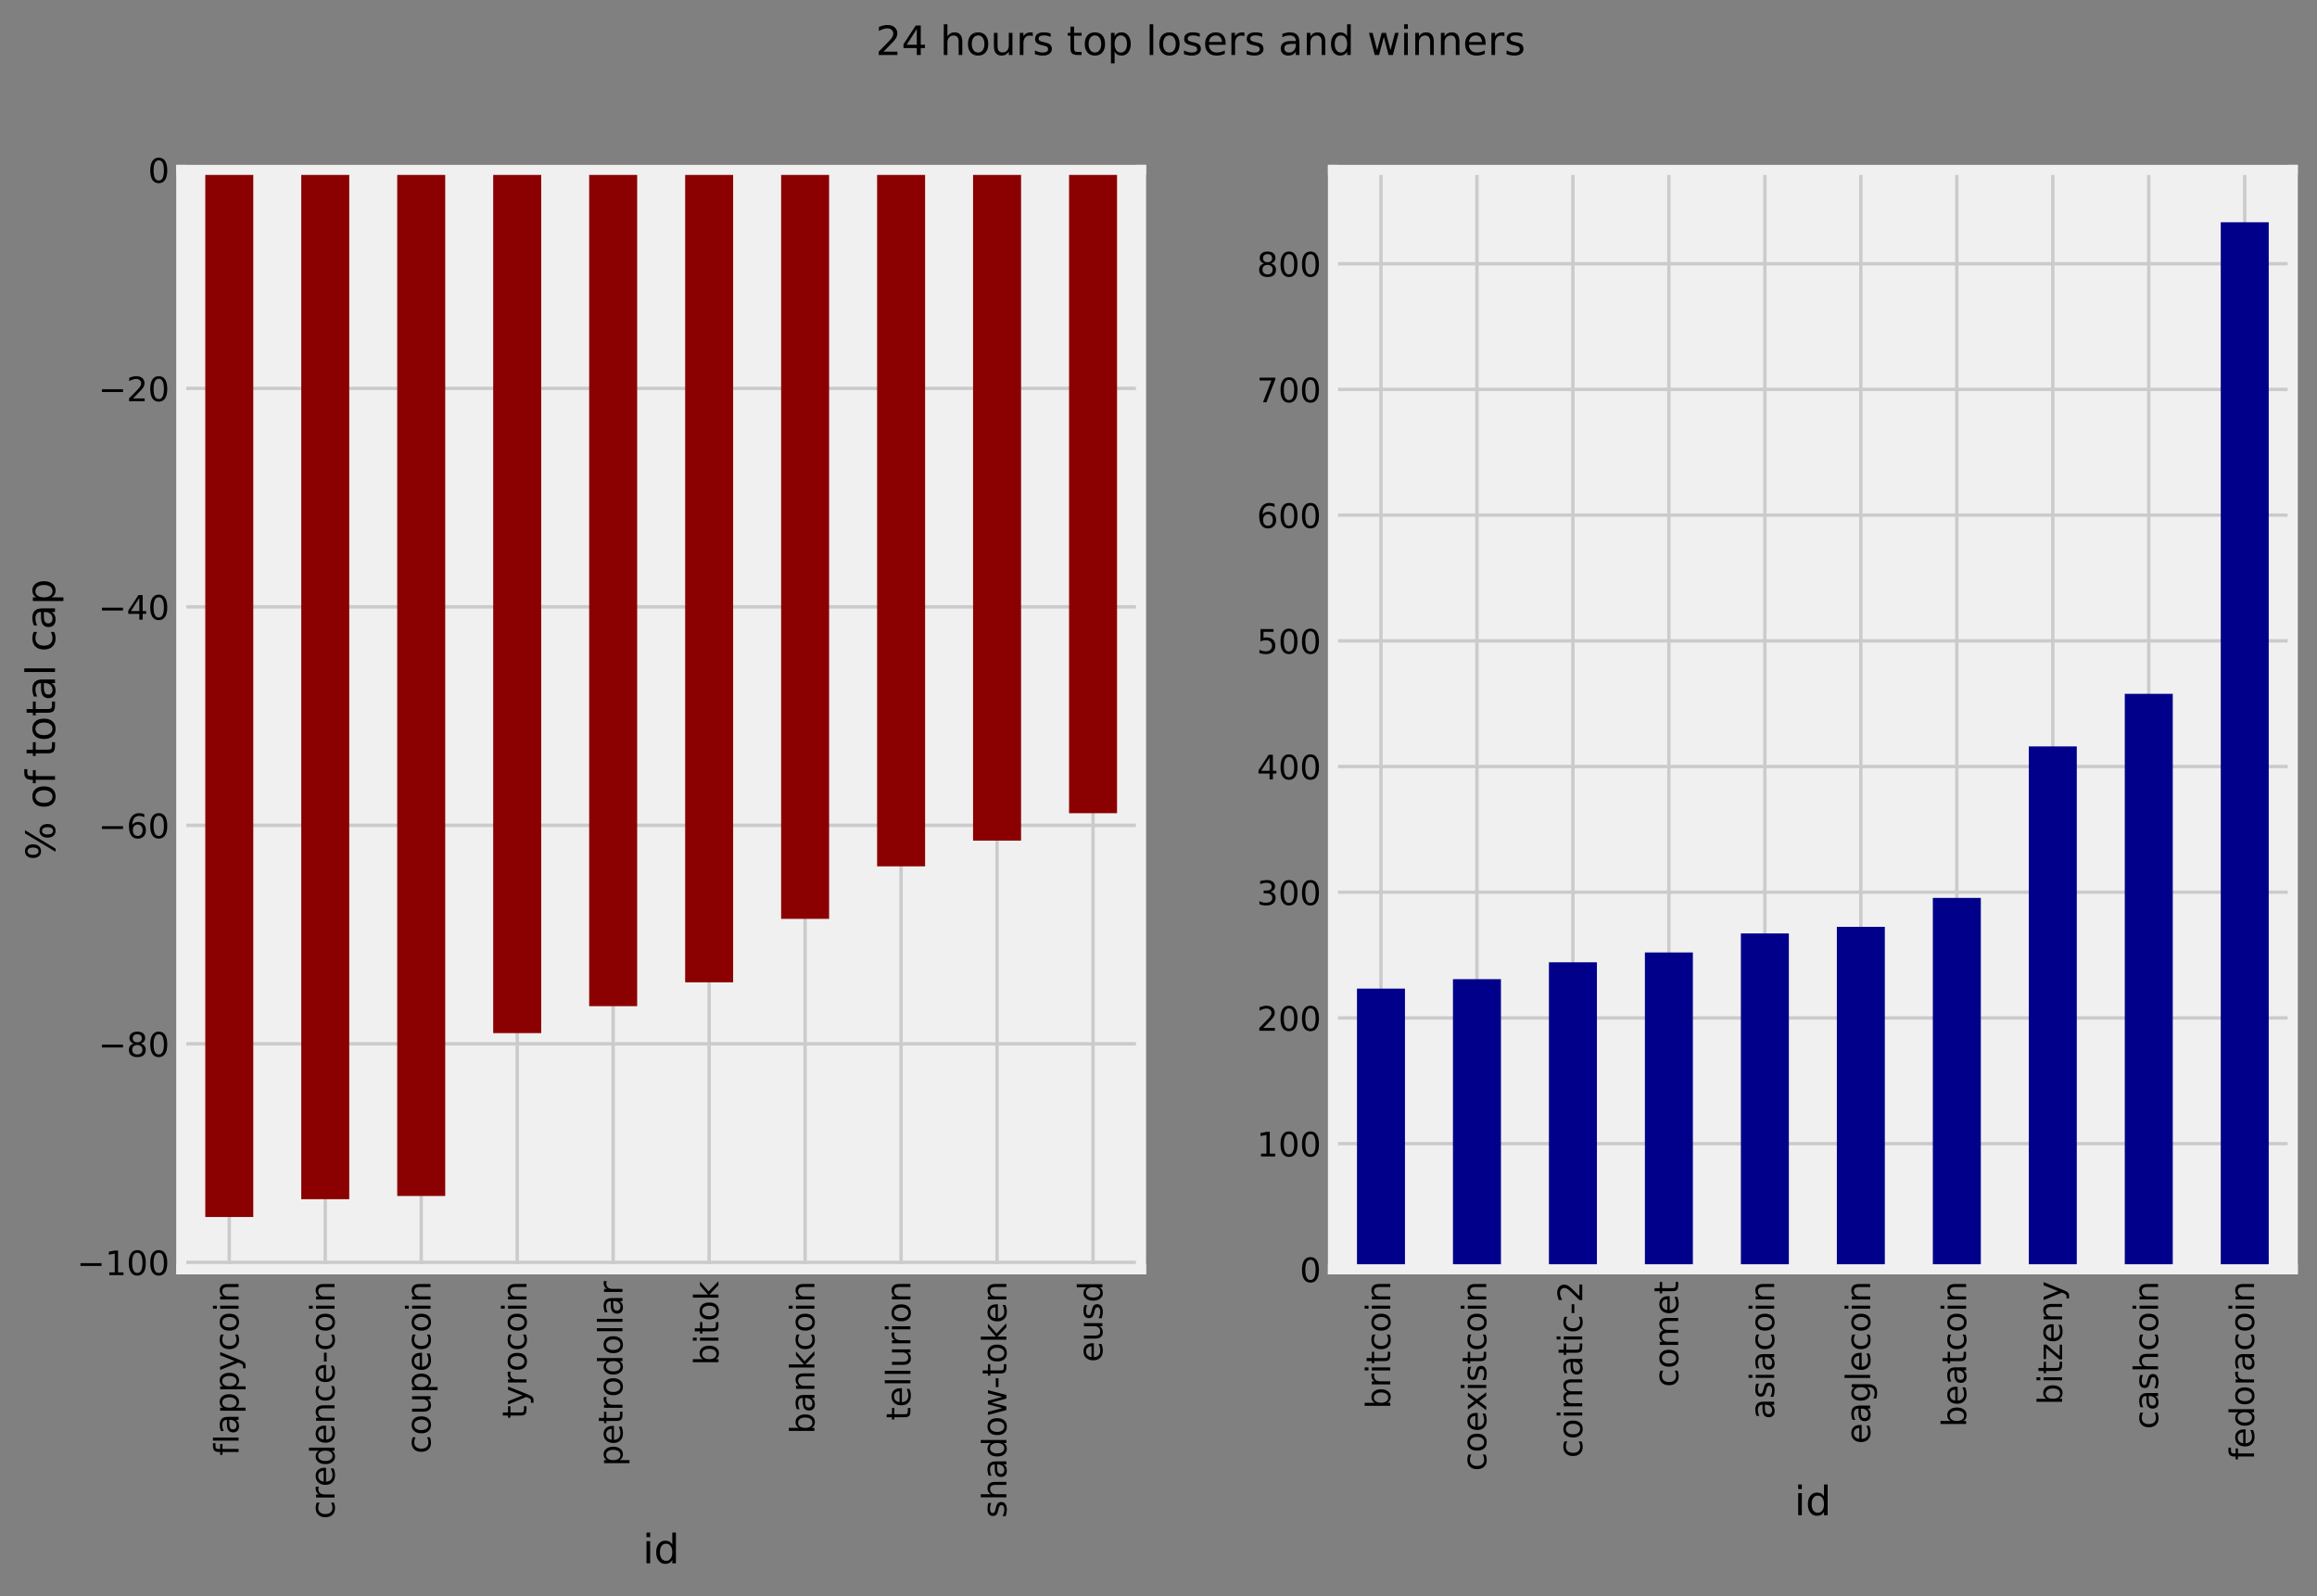 <?xml version="1.0" encoding="utf-8" standalone="no"?>
<!DOCTYPE svg PUBLIC "-//W3C//DTD SVG 1.1//EN"
  "http://www.w3.org/Graphics/SVG/1.1/DTD/svg11.dtd">
<!-- Created with matplotlib (https://matplotlib.org/) -->
<svg height="473.464pt" version="1.1" viewBox="0 0 687.381 473.464" width="687.381pt" xmlns="http://www.w3.org/2000/svg" xmlns:xlink="http://www.w3.org/1999/xlink">
 <rect x="0" y="0" width="687.381" height="473.464" fill="#808080" stroke="none"/>
 <defs>
  <style type="text/css">
*{stroke-linecap:butt;stroke-linejoin:round;}
  </style>
 </defs>
 <g id="figure_1">
  <g id="patch_1">
   <path d="M -0 473.464 
L 687.381 473.464 
L 687.381 0 
L -0 0 
z
" style="fill:none;"/>
  </g>
  <g id="axes_1">
   <g id="patch_2">
    <path d="M 53.781 376.56 
L 338.508 376.56 
L 338.508 50.4 
L 53.781 50.4 
z
" style="fill:#f0f0f0;"/>
   </g>
   <g id="matplotlib.axis_1">
    <g id="xtick_1">
     <g id="line2d_1">
      <path clip-path="url(#pb711a6f687)" d="M 68.017 376.56 
L 68.017 50.4 
" style="fill:none;stroke:#cbcbcb;"/>
     </g>
     <g id="line2d_2"/>
     <g id="text_1">
      <!-- flappycoin -->
      <defs>
       <path d="M 37.109 75.984 
L 37.109 68.5 
L 28.516 68.5 
Q 23.688 68.5 21.797 66.547 
Q 19.922 64.594 19.922 59.516 
L 19.922 54.688 
L 34.719 54.688 
L 34.719 47.703 
L 19.922 47.703 
L 19.922 0 
L 10.891 0 
L 10.891 47.703 
L 2.297 47.703 
L 2.297 54.688 
L 10.891 54.688 
L 10.891 58.5 
Q 10.891 67.625 15.141 71.797 
Q 19.391 75.984 28.609 75.984 
z
" id="DejaVuSans-102"/>
       <path d="M 9.422 75.984 
L 18.406 75.984 
L 18.406 0 
L 9.422 0 
z
" id="DejaVuSans-108"/>
       <path d="M 34.281 27.484 
Q 23.391 27.484 19.188 25 
Q 14.984 22.516 14.984 16.5 
Q 14.984 11.719 18.141 8.906 
Q 21.297 6.109 26.703 6.109 
Q 34.188 6.109 38.703 11.406 
Q 43.219 16.703 43.219 25.484 
L 43.219 27.484 
z
M 52.203 31.203 
L 52.203 0 
L 43.219 0 
L 43.219 8.297 
Q 40.141 3.328 35.547 0.953 
Q 30.953 -1.422 24.312 -1.422 
Q 15.922 -1.422 10.953 3.297 
Q 6 8.016 6 15.922 
Q 6 25.141 12.172 29.828 
Q 18.359 34.516 30.609 34.516 
L 43.219 34.516 
L 43.219 35.406 
Q 43.219 41.609 39.141 45 
Q 35.062 48.391 27.688 48.391 
Q 23 48.391 18.547 47.266 
Q 14.109 46.141 10.016 43.891 
L 10.016 52.203 
Q 14.938 54.109 19.578 55.047 
Q 24.219 56 28.609 56 
Q 40.484 56 46.344 49.844 
Q 52.203 43.703 52.203 31.203 
z
" id="DejaVuSans-97"/>
       <path d="M 18.109 8.203 
L 18.109 -20.797 
L 9.078 -20.797 
L 9.078 54.688 
L 18.109 54.688 
L 18.109 46.391 
Q 20.953 51.266 25.266 53.625 
Q 29.594 56 35.594 56 
Q 45.562 56 51.781 48.094 
Q 58.016 40.188 58.016 27.297 
Q 58.016 14.406 51.781 6.484 
Q 45.562 -1.422 35.594 -1.422 
Q 29.594 -1.422 25.266 0.953 
Q 20.953 3.328 18.109 8.203 
z
M 48.688 27.297 
Q 48.688 37.203 44.609 42.844 
Q 40.531 48.484 33.406 48.484 
Q 26.266 48.484 22.188 42.844 
Q 18.109 37.203 18.109 27.297 
Q 18.109 17.391 22.188 11.75 
Q 26.266 6.109 33.406 6.109 
Q 40.531 6.109 44.609 11.75 
Q 48.688 17.391 48.688 27.297 
z
" id="DejaVuSans-112"/>
       <path d="M 32.172 -5.078 
Q 28.375 -14.844 24.75 -17.812 
Q 21.141 -20.797 15.094 -20.797 
L 7.906 -20.797 
L 7.906 -13.281 
L 13.188 -13.281 
Q 16.891 -13.281 18.938 -11.516 
Q 21 -9.766 23.484 -3.219 
L 25.094 0.875 
L 2.984 54.688 
L 12.5 54.688 
L 29.594 11.922 
L 46.688 54.688 
L 56.203 54.688 
z
" id="DejaVuSans-121"/>
       <path d="M 48.781 52.594 
L 48.781 44.188 
Q 44.969 46.297 41.141 47.344 
Q 37.312 48.391 33.406 48.391 
Q 24.656 48.391 19.812 42.844 
Q 14.984 37.312 14.984 27.297 
Q 14.984 17.281 19.812 11.734 
Q 24.656 6.203 33.406 6.203 
Q 37.312 6.203 41.141 7.25 
Q 44.969 8.297 48.781 10.406 
L 48.781 2.094 
Q 45.016 0.344 40.984 -0.531 
Q 36.969 -1.422 32.422 -1.422 
Q 20.062 -1.422 12.781 6.344 
Q 5.516 14.109 5.516 27.297 
Q 5.516 40.672 12.859 48.328 
Q 20.219 56 33.016 56 
Q 37.156 56 41.109 55.141 
Q 45.062 54.297 48.781 52.594 
z
" id="DejaVuSans-99"/>
       <path d="M 30.609 48.391 
Q 23.391 48.391 19.188 42.75 
Q 14.984 37.109 14.984 27.297 
Q 14.984 17.484 19.156 11.844 
Q 23.344 6.203 30.609 6.203 
Q 37.797 6.203 41.984 11.859 
Q 46.188 17.531 46.188 27.297 
Q 46.188 37.016 41.984 42.703 
Q 37.797 48.391 30.609 48.391 
z
M 30.609 56 
Q 42.328 56 49.016 48.375 
Q 55.719 40.766 55.719 27.297 
Q 55.719 13.875 49.016 6.219 
Q 42.328 -1.422 30.609 -1.422 
Q 18.844 -1.422 12.172 6.219 
Q 5.516 13.875 5.516 27.297 
Q 5.516 40.766 12.172 48.375 
Q 18.844 56 30.609 56 
z
" id="DejaVuSans-111"/>
       <path d="M 9.422 54.688 
L 18.406 54.688 
L 18.406 0 
L 9.422 0 
z
M 9.422 75.984 
L 18.406 75.984 
L 18.406 64.594 
L 9.422 64.594 
z
" id="DejaVuSans-105"/>
       <path d="M 54.891 33.016 
L 54.891 0 
L 45.906 0 
L 45.906 32.719 
Q 45.906 40.484 42.875 44.328 
Q 39.844 48.188 33.797 48.188 
Q 26.516 48.188 22.312 43.547 
Q 18.109 38.922 18.109 30.906 
L 18.109 0 
L 9.078 0 
L 9.078 54.688 
L 18.109 54.688 
L 18.109 46.188 
Q 21.344 51.125 25.703 53.562 
Q 30.078 56 35.797 56 
Q 45.219 56 50.047 50.172 
Q 54.891 44.344 54.891 33.016 
z
" id="DejaVuSans-110"/>
      </defs>
      <g transform="translate(70.777 431.835)rotate(-90)scale(0.1 -0.1)">
       <use xlink:href="#DejaVuSans-102"/>
       <use x="35.205" xlink:href="#DejaVuSans-108"/>
       <use x="62.988" xlink:href="#DejaVuSans-97"/>
       <use x="124.268" xlink:href="#DejaVuSans-112"/>
       <use x="187.744" xlink:href="#DejaVuSans-112"/>
       <use x="251.221" xlink:href="#DejaVuSans-121"/>
       <use x="310.4" xlink:href="#DejaVuSans-99"/>
       <use x="365.381" xlink:href="#DejaVuSans-111"/>
       <use x="426.562" xlink:href="#DejaVuSans-105"/>
       <use x="454.346" xlink:href="#DejaVuSans-110"/>
      </g>
     </g>
    </g>
    <g id="xtick_2">
     <g id="line2d_3">
      <path clip-path="url(#pb711a6f687)" d="M 96.49 376.56 
L 96.49 50.4 
" style="fill:none;stroke:#cbcbcb;"/>
     </g>
     <g id="line2d_4"/>
     <g id="text_2">
      <!-- credence-coin -->
      <defs>
       <path d="M 41.109 46.297 
Q 39.594 47.172 37.812 47.578 
Q 36.031 48 33.891 48 
Q 26.266 48 22.188 43.047 
Q 18.109 38.094 18.109 28.812 
L 18.109 0 
L 9.078 0 
L 9.078 54.688 
L 18.109 54.688 
L 18.109 46.188 
Q 20.953 51.172 25.484 53.578 
Q 30.031 56 36.531 56 
Q 37.453 56 38.578 55.875 
Q 39.703 55.766 41.062 55.516 
z
" id="DejaVuSans-114"/>
       <path d="M 56.203 29.594 
L 56.203 25.203 
L 14.891 25.203 
Q 15.484 15.922 20.484 11.062 
Q 25.484 6.203 34.422 6.203 
Q 39.594 6.203 44.453 7.469 
Q 49.312 8.734 54.109 11.281 
L 54.109 2.781 
Q 49.266 0.734 44.188 -0.344 
Q 39.109 -1.422 33.891 -1.422 
Q 20.797 -1.422 13.156 6.188 
Q 5.516 13.812 5.516 26.812 
Q 5.516 40.234 12.766 48.109 
Q 20.016 56 32.328 56 
Q 43.359 56 49.781 48.891 
Q 56.203 41.797 56.203 29.594 
z
M 47.219 32.234 
Q 47.125 39.594 43.094 43.984 
Q 39.062 48.391 32.422 48.391 
Q 24.906 48.391 20.391 44.141 
Q 15.875 39.891 15.188 32.172 
z
" id="DejaVuSans-101"/>
       <path d="M 45.406 46.391 
L 45.406 75.984 
L 54.391 75.984 
L 54.391 0 
L 45.406 0 
L 45.406 8.203 
Q 42.578 3.328 38.25 0.953 
Q 33.938 -1.422 27.875 -1.422 
Q 17.969 -1.422 11.734 6.484 
Q 5.516 14.406 5.516 27.297 
Q 5.516 40.188 11.734 48.094 
Q 17.969 56 27.875 56 
Q 33.938 56 38.25 53.625 
Q 42.578 51.266 45.406 46.391 
z
M 14.797 27.297 
Q 14.797 17.391 18.875 11.75 
Q 22.953 6.109 30.078 6.109 
Q 37.203 6.109 41.297 11.75 
Q 45.406 17.391 45.406 27.297 
Q 45.406 37.203 41.297 42.844 
Q 37.203 48.484 30.078 48.484 
Q 22.953 48.484 18.875 42.844 
Q 14.797 37.203 14.797 27.297 
z
" id="DejaVuSans-100"/>
       <path d="M 4.891 31.391 
L 31.203 31.391 
L 31.203 23.391 
L 4.891 23.391 
z
" id="DejaVuSans-45"/>
      </defs>
      <g transform="translate(99.249 450.651)rotate(-90)scale(0.1 -0.1)">
       <use xlink:href="#DejaVuSans-99"/>
       <use x="54.98" xlink:href="#DejaVuSans-114"/>
       <use x="96.062" xlink:href="#DejaVuSans-101"/>
       <use x="157.586" xlink:href="#DejaVuSans-100"/>
       <use x="221.062" xlink:href="#DejaVuSans-101"/>
       <use x="282.586" xlink:href="#DejaVuSans-110"/>
       <use x="345.965" xlink:href="#DejaVuSans-99"/>
       <use x="400.945" xlink:href="#DejaVuSans-101"/>
       <use x="462.469" xlink:href="#DejaVuSans-45"/>
       <use x="498.553" xlink:href="#DejaVuSans-99"/>
       <use x="553.533" xlink:href="#DejaVuSans-111"/>
       <use x="614.715" xlink:href="#DejaVuSans-105"/>
       <use x="642.498" xlink:href="#DejaVuSans-110"/>
      </g>
     </g>
    </g>
    <g id="xtick_3">
     <g id="line2d_5">
      <path clip-path="url(#pb711a6f687)" d="M 124.963 376.56 
L 124.963 50.4 
" style="fill:none;stroke:#cbcbcb;"/>
     </g>
     <g id="line2d_6"/>
     <g id="text_3">
      <!-- coupecoin -->
      <defs>
       <path d="M 8.5 21.578 
L 8.5 54.688 
L 17.484 54.688 
L 17.484 21.922 
Q 17.484 14.156 20.5 10.266 
Q 23.531 6.391 29.594 6.391 
Q 36.859 6.391 41.078 11.031 
Q 45.312 15.672 45.312 23.688 
L 45.312 54.688 
L 54.297 54.688 
L 54.297 0 
L 45.312 0 
L 45.312 8.406 
Q 42.047 3.422 37.719 1 
Q 33.406 -1.422 27.688 -1.422 
Q 18.266 -1.422 13.375 4.438 
Q 8.5 10.297 8.5 21.578 
z
M 31.109 56 
z
" id="DejaVuSans-117"/>
      </defs>
      <g transform="translate(127.722 431.249)rotate(-90)scale(0.1 -0.1)">
       <use xlink:href="#DejaVuSans-99"/>
       <use x="54.98" xlink:href="#DejaVuSans-111"/>
       <use x="116.162" xlink:href="#DejaVuSans-117"/>
       <use x="179.541" xlink:href="#DejaVuSans-112"/>
       <use x="243.018" xlink:href="#DejaVuSans-101"/>
       <use x="304.541" xlink:href="#DejaVuSans-99"/>
       <use x="359.521" xlink:href="#DejaVuSans-111"/>
       <use x="420.703" xlink:href="#DejaVuSans-105"/>
       <use x="448.486" xlink:href="#DejaVuSans-110"/>
      </g>
     </g>
    </g>
    <g id="xtick_4">
     <g id="line2d_7">
      <path clip-path="url(#pb711a6f687)" d="M 153.435 376.56 
L 153.435 50.4 
" style="fill:none;stroke:#cbcbcb;"/>
     </g>
     <g id="line2d_8"/>
     <g id="text_4">
      <!-- tyrocoin -->
      <defs>
       <path d="M 18.312 70.219 
L 18.312 54.688 
L 36.812 54.688 
L 36.812 47.703 
L 18.312 47.703 
L 18.312 18.016 
Q 18.312 11.328 20.141 9.422 
Q 21.969 7.516 27.594 7.516 
L 36.812 7.516 
L 36.812 0 
L 27.594 0 
Q 17.188 0 13.234 3.875 
Q 9.281 7.766 9.281 18.016 
L 9.281 47.703 
L 2.688 47.703 
L 2.688 54.688 
L 9.281 54.688 
L 9.281 70.219 
z
" id="DejaVuSans-116"/>
      </defs>
      <g transform="translate(156.195 420.858)rotate(-90)scale(0.1 -0.1)">
       <use xlink:href="#DejaVuSans-116"/>
       <use x="39.209" xlink:href="#DejaVuSans-121"/>
       <use x="98.389" xlink:href="#DejaVuSans-114"/>
       <use x="139.471" xlink:href="#DejaVuSans-111"/>
       <use x="200.652" xlink:href="#DejaVuSans-99"/>
       <use x="255.633" xlink:href="#DejaVuSans-111"/>
       <use x="316.814" xlink:href="#DejaVuSans-105"/>
       <use x="344.598" xlink:href="#DejaVuSans-110"/>
      </g>
     </g>
    </g>
    <g id="xtick_5">
     <g id="line2d_9">
      <path clip-path="url(#pb711a6f687)" d="M 181.908 376.56 
L 181.908 50.4 
" style="fill:none;stroke:#cbcbcb;"/>
     </g>
     <g id="line2d_10"/>
     <g id="text_5">
      <!-- petrodollar -->
      <g transform="translate(184.668 434.971)rotate(-90)scale(0.1 -0.1)">
       <use xlink:href="#DejaVuSans-112"/>
       <use x="63.477" xlink:href="#DejaVuSans-101"/>
       <use x="125" xlink:href="#DejaVuSans-116"/>
       <use x="164.209" xlink:href="#DejaVuSans-114"/>
       <use x="205.291" xlink:href="#DejaVuSans-111"/>
       <use x="266.473" xlink:href="#DejaVuSans-100"/>
       <use x="329.949" xlink:href="#DejaVuSans-111"/>
       <use x="391.131" xlink:href="#DejaVuSans-108"/>
       <use x="418.914" xlink:href="#DejaVuSans-108"/>
       <use x="446.697" xlink:href="#DejaVuSans-97"/>
       <use x="507.977" xlink:href="#DejaVuSans-114"/>
      </g>
     </g>
    </g>
    <g id="xtick_6">
     <g id="line2d_11">
      <path clip-path="url(#pb711a6f687)" d="M 210.381 376.56 
L 210.381 50.4 
" style="fill:none;stroke:#cbcbcb;"/>
     </g>
     <g id="line2d_12"/>
     <g id="text_6">
      <!-- bitok -->
      <defs>
       <path d="M 48.688 27.297 
Q 48.688 37.203 44.609 42.844 
Q 40.531 48.484 33.406 48.484 
Q 26.266 48.484 22.188 42.844 
Q 18.109 37.203 18.109 27.297 
Q 18.109 17.391 22.188 11.75 
Q 26.266 6.109 33.406 6.109 
Q 40.531 6.109 44.609 11.75 
Q 48.688 17.391 48.688 27.297 
z
M 18.109 46.391 
Q 20.953 51.266 25.266 53.625 
Q 29.594 56 35.594 56 
Q 45.562 56 51.781 48.094 
Q 58.016 40.188 58.016 27.297 
Q 58.016 14.406 51.781 6.484 
Q 45.562 -1.422 35.594 -1.422 
Q 29.594 -1.422 25.266 0.953 
Q 20.953 3.328 18.109 8.203 
L 18.109 0 
L 9.078 0 
L 9.078 75.984 
L 18.109 75.984 
z
" id="DejaVuSans-98"/>
       <path d="M 9.078 75.984 
L 18.109 75.984 
L 18.109 31.109 
L 44.922 54.688 
L 56.391 54.688 
L 27.391 29.109 
L 57.625 0 
L 45.906 0 
L 18.109 26.703 
L 18.109 0 
L 9.078 0 
z
" id="DejaVuSans-107"/>
      </defs>
      <g transform="translate(213.14 405.016)rotate(-90)scale(0.1 -0.1)">
       <use xlink:href="#DejaVuSans-98"/>
       <use x="63.477" xlink:href="#DejaVuSans-105"/>
       <use x="91.26" xlink:href="#DejaVuSans-116"/>
       <use x="130.469" xlink:href="#DejaVuSans-111"/>
       <use x="191.65" xlink:href="#DejaVuSans-107"/>
      </g>
     </g>
    </g>
    <g id="xtick_7">
     <g id="line2d_13">
      <path clip-path="url(#pb711a6f687)" d="M 238.854 376.56 
L 238.854 50.4 
" style="fill:none;stroke:#cbcbcb;"/>
     </g>
     <g id="line2d_14"/>
     <g id="text_7">
      <!-- bankcoin -->
      <g transform="translate(241.613 425.397)rotate(-90)scale(0.1 -0.1)">
       <use xlink:href="#DejaVuSans-98"/>
       <use x="63.477" xlink:href="#DejaVuSans-97"/>
       <use x="124.756" xlink:href="#DejaVuSans-110"/>
       <use x="188.135" xlink:href="#DejaVuSans-107"/>
       <use x="246.045" xlink:href="#DejaVuSans-99"/>
       <use x="301.025" xlink:href="#DejaVuSans-111"/>
       <use x="362.207" xlink:href="#DejaVuSans-105"/>
       <use x="389.99" xlink:href="#DejaVuSans-110"/>
      </g>
     </g>
    </g>
    <g id="xtick_8">
     <g id="line2d_15">
      <path clip-path="url(#pb711a6f687)" d="M 267.326 376.56 
L 267.326 50.4 
" style="fill:none;stroke:#cbcbcb;"/>
     </g>
     <g id="line2d_16"/>
     <g id="text_8">
      <!-- tellurion -->
      <g transform="translate(270.086 421.373)rotate(-90)scale(0.1 -0.1)">
       <use xlink:href="#DejaVuSans-116"/>
       <use x="39.209" xlink:href="#DejaVuSans-101"/>
       <use x="100.732" xlink:href="#DejaVuSans-108"/>
       <use x="128.516" xlink:href="#DejaVuSans-108"/>
       <use x="156.299" xlink:href="#DejaVuSans-117"/>
       <use x="219.678" xlink:href="#DejaVuSans-114"/>
       <use x="260.791" xlink:href="#DejaVuSans-105"/>
       <use x="288.574" xlink:href="#DejaVuSans-111"/>
       <use x="349.756" xlink:href="#DejaVuSans-110"/>
      </g>
     </g>
    </g>
    <g id="xtick_9">
     <g id="line2d_17">
      <path clip-path="url(#pb711a6f687)" d="M 295.799 376.56 
L 295.799 50.4 
" style="fill:none;stroke:#cbcbcb;"/>
     </g>
     <g id="line2d_18"/>
     <g id="text_9">
      <!-- shadow-token -->
      <defs>
       <path d="M 44.281 53.078 
L 44.281 44.578 
Q 40.484 46.531 36.375 47.5 
Q 32.281 48.484 27.875 48.484 
Q 21.188 48.484 17.844 46.438 
Q 14.5 44.391 14.5 40.281 
Q 14.5 37.156 16.891 35.375 
Q 19.281 33.594 26.516 31.984 
L 29.594 31.297 
Q 39.156 29.25 43.188 25.516 
Q 47.219 21.781 47.219 15.094 
Q 47.219 7.469 41.188 3.016 
Q 35.156 -1.422 24.609 -1.422 
Q 20.219 -1.422 15.453 -0.562 
Q 10.688 0.297 5.422 2 
L 5.422 11.281 
Q 10.406 8.688 15.234 7.391 
Q 20.062 6.109 24.812 6.109 
Q 31.156 6.109 34.562 8.281 
Q 37.984 10.453 37.984 14.406 
Q 37.984 18.062 35.516 20.016 
Q 33.062 21.969 24.703 23.781 
L 21.578 24.516 
Q 13.234 26.266 9.516 29.906 
Q 5.812 33.547 5.812 39.891 
Q 5.812 47.609 11.281 51.797 
Q 16.75 56 26.812 56 
Q 31.781 56 36.172 55.266 
Q 40.578 54.547 44.281 53.078 
z
" id="DejaVuSans-115"/>
       <path d="M 54.891 33.016 
L 54.891 0 
L 45.906 0 
L 45.906 32.719 
Q 45.906 40.484 42.875 44.328 
Q 39.844 48.188 33.797 48.188 
Q 26.516 48.188 22.312 43.547 
Q 18.109 38.922 18.109 30.906 
L 18.109 0 
L 9.078 0 
L 9.078 75.984 
L 18.109 75.984 
L 18.109 46.188 
Q 21.344 51.125 25.703 53.562 
Q 30.078 56 35.797 56 
Q 45.219 56 50.047 50.172 
Q 54.891 44.344 54.891 33.016 
z
" id="DejaVuSans-104"/>
       <path d="M 4.203 54.688 
L 13.188 54.688 
L 24.422 12.016 
L 35.594 54.688 
L 46.188 54.688 
L 57.422 12.016 
L 68.609 54.688 
L 77.594 54.688 
L 63.281 0 
L 52.688 0 
L 40.922 44.828 
L 29.109 0 
L 18.5 0 
z
" id="DejaVuSans-119"/>
      </defs>
      <g transform="translate(298.558 450.304)rotate(-90)scale(0.1 -0.1)">
       <use xlink:href="#DejaVuSans-115"/>
       <use x="52.1" xlink:href="#DejaVuSans-104"/>
       <use x="115.479" xlink:href="#DejaVuSans-97"/>
       <use x="176.758" xlink:href="#DejaVuSans-100"/>
       <use x="240.234" xlink:href="#DejaVuSans-111"/>
       <use x="301.416" xlink:href="#DejaVuSans-119"/>
       <use x="383.203" xlink:href="#DejaVuSans-45"/>
       <use x="419.287" xlink:href="#DejaVuSans-116"/>
       <use x="458.496" xlink:href="#DejaVuSans-111"/>
       <use x="519.678" xlink:href="#DejaVuSans-107"/>
       <use x="577.541" xlink:href="#DejaVuSans-101"/>
       <use x="639.064" xlink:href="#DejaVuSans-110"/>
      </g>
     </g>
    </g>
    <g id="xtick_10">
     <g id="line2d_19">
      <path clip-path="url(#pb711a6f687)" d="M 324.272 376.56 
L 324.272 50.4 
" style="fill:none;stroke:#cbcbcb;"/>
     </g>
     <g id="line2d_20"/>
     <g id="text_10">
      <!-- eusd -->
      <g transform="translate(327.031 404.108)rotate(-90)scale(0.1 -0.1)">
       <use xlink:href="#DejaVuSans-101"/>
       <use x="61.523" xlink:href="#DejaVuSans-117"/>
       <use x="124.902" xlink:href="#DejaVuSans-115"/>
       <use x="177.002" xlink:href="#DejaVuSans-100"/>
      </g>
     </g>
    </g>
    <g id="text_11">
     <!-- id -->
     <g transform="translate(190.669 463.769)scale(0.12 -0.12)">
      <use xlink:href="#DejaVuSans-105"/>
      <use x="27.783" xlink:href="#DejaVuSans-100"/>
     </g>
    </g>
   </g>
   <g id="matplotlib.axis_2">
    <g id="ytick_1">
     <g id="line2d_21">
      <path clip-path="url(#pb711a6f687)" d="M 53.781 374.478 
L 338.508 374.478 
" style="fill:none;stroke:#cbcbcb;"/>
     </g>
     <g id="line2d_22"/>
     <g id="text_12">
      <!-- −100 -->
      <defs>
       <path d="M 10.594 35.5 
L 73.188 35.5 
L 73.188 27.203 
L 10.594 27.203 
z
" id="DejaVuSans-8722"/>
       <path d="M 12.406 8.297 
L 28.516 8.297 
L 28.516 63.922 
L 10.984 60.406 
L 10.984 69.391 
L 28.422 72.906 
L 38.281 72.906 
L 38.281 8.297 
L 54.391 8.297 
L 54.391 0 
L 12.406 0 
z
" id="DejaVuSans-49"/>
       <path d="M 31.781 66.406 
Q 24.172 66.406 20.328 58.906 
Q 16.5 51.422 16.5 36.375 
Q 16.5 21.391 20.328 13.891 
Q 24.172 6.391 31.781 6.391 
Q 39.453 6.391 43.281 13.891 
Q 47.125 21.391 47.125 36.375 
Q 47.125 51.422 43.281 58.906 
Q 39.453 66.406 31.781 66.406 
z
M 31.781 74.219 
Q 44.047 74.219 50.516 64.516 
Q 56.984 54.828 56.984 36.375 
Q 56.984 17.969 50.516 8.266 
Q 44.047 -1.422 31.781 -1.422 
Q 19.531 -1.422 13.062 8.266 
Q 6.594 17.969 6.594 36.375 
Q 6.594 54.828 13.062 64.516 
Q 19.531 74.219 31.781 74.219 
z
" id="DejaVuSans-48"/>
      </defs>
      <g transform="translate(22.814 378.277)scale(0.1 -0.1)">
       <use xlink:href="#DejaVuSans-8722"/>
       <use x="83.789" xlink:href="#DejaVuSans-49"/>
       <use x="147.412" xlink:href="#DejaVuSans-48"/>
       <use x="211.035" xlink:href="#DejaVuSans-48"/>
      </g>
     </g>
    </g>
    <g id="ytick_2">
     <g id="line2d_23">
      <path clip-path="url(#pb711a6f687)" d="M 53.781 309.662 
L 338.508 309.662 
" style="fill:none;stroke:#cbcbcb;"/>
     </g>
     <g id="line2d_24"/>
     <g id="text_13">
      <!-- −80 -->
      <defs>
       <path d="M 31.781 34.625 
Q 24.75 34.625 20.719 30.859 
Q 16.703 27.094 16.703 20.516 
Q 16.703 13.922 20.719 10.156 
Q 24.75 6.391 31.781 6.391 
Q 38.812 6.391 42.859 10.172 
Q 46.922 13.969 46.922 20.516 
Q 46.922 27.094 42.891 30.859 
Q 38.875 34.625 31.781 34.625 
z
M 21.922 38.812 
Q 15.578 40.375 12.031 44.719 
Q 8.5 49.078 8.5 55.328 
Q 8.5 64.062 14.719 69.141 
Q 20.953 74.219 31.781 74.219 
Q 42.672 74.219 48.875 69.141 
Q 55.078 64.062 55.078 55.328 
Q 55.078 49.078 51.531 44.719 
Q 48 40.375 41.703 38.812 
Q 48.828 37.156 52.797 32.312 
Q 56.781 27.484 56.781 20.516 
Q 56.781 9.906 50.312 4.234 
Q 43.844 -1.422 31.781 -1.422 
Q 19.734 -1.422 13.25 4.234 
Q 6.781 9.906 6.781 20.516 
Q 6.781 27.484 10.781 32.312 
Q 14.797 37.156 21.922 38.812 
z
M 18.312 54.391 
Q 18.312 48.734 21.844 45.562 
Q 25.391 42.391 31.781 42.391 
Q 38.141 42.391 41.719 45.562 
Q 45.312 48.734 45.312 54.391 
Q 45.312 60.062 41.719 63.234 
Q 38.141 66.406 31.781 66.406 
Q 25.391 66.406 21.844 63.234 
Q 18.312 60.062 18.312 54.391 
z
" id="DejaVuSans-56"/>
      </defs>
      <g transform="translate(29.176 313.461)scale(0.1 -0.1)">
       <use xlink:href="#DejaVuSans-8722"/>
       <use x="83.789" xlink:href="#DejaVuSans-56"/>
       <use x="147.412" xlink:href="#DejaVuSans-48"/>
      </g>
     </g>
    </g>
    <g id="ytick_3">
     <g id="line2d_25">
      <path clip-path="url(#pb711a6f687)" d="M 53.781 244.847 
L 338.508 244.847 
" style="fill:none;stroke:#cbcbcb;"/>
     </g>
     <g id="line2d_26"/>
     <g id="text_14">
      <!-- −60 -->
      <defs>
       <path d="M 33.016 40.375 
Q 26.375 40.375 22.484 35.828 
Q 18.609 31.297 18.609 23.391 
Q 18.609 15.531 22.484 10.953 
Q 26.375 6.391 33.016 6.391 
Q 39.656 6.391 43.531 10.953 
Q 47.406 15.531 47.406 23.391 
Q 47.406 31.297 43.531 35.828 
Q 39.656 40.375 33.016 40.375 
z
M 52.594 71.297 
L 52.594 62.312 
Q 48.875 64.062 45.094 64.984 
Q 41.312 65.922 37.594 65.922 
Q 27.828 65.922 22.672 59.328 
Q 17.531 52.734 16.797 39.406 
Q 19.672 43.656 24.016 45.922 
Q 28.375 48.188 33.594 48.188 
Q 44.578 48.188 50.953 41.516 
Q 57.328 34.859 57.328 23.391 
Q 57.328 12.156 50.688 5.359 
Q 44.047 -1.422 33.016 -1.422 
Q 20.359 -1.422 13.672 8.266 
Q 6.984 17.969 6.984 36.375 
Q 6.984 53.656 15.188 63.938 
Q 23.391 74.219 37.203 74.219 
Q 40.922 74.219 44.703 73.484 
Q 48.484 72.75 52.594 71.297 
z
" id="DejaVuSans-54"/>
      </defs>
      <g transform="translate(29.176 248.646)scale(0.1 -0.1)">
       <use xlink:href="#DejaVuSans-8722"/>
       <use x="83.789" xlink:href="#DejaVuSans-54"/>
       <use x="147.412" xlink:href="#DejaVuSans-48"/>
      </g>
     </g>
    </g>
    <g id="ytick_4">
     <g id="line2d_27">
      <path clip-path="url(#pb711a6f687)" d="M 53.781 180.031 
L 338.508 180.031 
" style="fill:none;stroke:#cbcbcb;"/>
     </g>
     <g id="line2d_28"/>
     <g id="text_15">
      <!-- −40 -->
      <defs>
       <path d="M 37.797 64.312 
L 12.891 25.391 
L 37.797 25.391 
z
M 35.203 72.906 
L 47.609 72.906 
L 47.609 25.391 
L 58.016 25.391 
L 58.016 17.188 
L 47.609 17.188 
L 47.609 0 
L 37.797 0 
L 37.797 17.188 
L 4.891 17.188 
L 4.891 26.703 
z
" id="DejaVuSans-52"/>
      </defs>
      <g transform="translate(29.176 183.83)scale(0.1 -0.1)">
       <use xlink:href="#DejaVuSans-8722"/>
       <use x="83.789" xlink:href="#DejaVuSans-52"/>
       <use x="147.412" xlink:href="#DejaVuSans-48"/>
      </g>
     </g>
    </g>
    <g id="ytick_5">
     <g id="line2d_29">
      <path clip-path="url(#pb711a6f687)" d="M 53.781 115.216 
L 338.508 115.216 
" style="fill:none;stroke:#cbcbcb;"/>
     </g>
     <g id="line2d_30"/>
     <g id="text_16">
      <!-- −20 -->
      <defs>
       <path d="M 19.188 8.297 
L 53.609 8.297 
L 53.609 0 
L 7.328 0 
L 7.328 8.297 
Q 12.938 14.109 22.625 23.891 
Q 32.328 33.688 34.812 36.531 
Q 39.547 41.844 41.422 45.531 
Q 43.312 49.219 43.312 52.781 
Q 43.312 58.594 39.234 62.25 
Q 35.156 65.922 28.609 65.922 
Q 23.969 65.922 18.812 64.312 
Q 13.672 62.703 7.812 59.422 
L 7.812 69.391 
Q 13.766 71.781 18.938 73 
Q 24.125 74.219 28.422 74.219 
Q 39.75 74.219 46.484 68.547 
Q 53.219 62.891 53.219 53.422 
Q 53.219 48.922 51.531 44.891 
Q 49.859 40.875 45.406 35.406 
Q 44.188 33.984 37.641 27.219 
Q 31.109 20.453 19.188 8.297 
z
" id="DejaVuSans-50"/>
      </defs>
      <g transform="translate(29.176 119.015)scale(0.1 -0.1)">
       <use xlink:href="#DejaVuSans-8722"/>
       <use x="83.789" xlink:href="#DejaVuSans-50"/>
       <use x="147.412" xlink:href="#DejaVuSans-48"/>
      </g>
     </g>
    </g>
    <g id="ytick_6">
     <g id="line2d_31">
      <path clip-path="url(#pb711a6f687)" d="M 53.781 50.4 
L 338.508 50.4 
" style="fill:none;stroke:#cbcbcb;"/>
     </g>
     <g id="line2d_32"/>
     <g id="text_17">
      <!-- 0 -->
      <g transform="translate(43.918 54.199)scale(0.1 -0.1)">
       <use xlink:href="#DejaVuSans-48"/>
      </g>
     </g>
    </g>
    <g id="text_18">
     <!-- % of total cap -->
     <defs>
      <path d="M 72.703 32.078 
Q 68.453 32.078 66.031 28.469 
Q 63.625 24.859 63.625 18.406 
Q 63.625 12.062 66.031 8.422 
Q 68.453 4.781 72.703 4.781 
Q 76.859 4.781 79.266 8.422 
Q 81.688 12.062 81.688 18.406 
Q 81.688 24.812 79.266 28.438 
Q 76.859 32.078 72.703 32.078 
z
M 72.703 38.281 
Q 80.422 38.281 84.953 32.906 
Q 89.5 27.547 89.5 18.406 
Q 89.5 9.281 84.938 3.922 
Q 80.375 -1.422 72.703 -1.422 
Q 64.891 -1.422 60.344 3.922 
Q 55.812 9.281 55.812 18.406 
Q 55.812 27.594 60.375 32.938 
Q 64.938 38.281 72.703 38.281 
z
M 22.312 68.016 
Q 18.109 68.016 15.688 64.375 
Q 13.281 60.75 13.281 54.391 
Q 13.281 47.953 15.672 44.328 
Q 18.062 40.719 22.312 40.719 
Q 26.562 40.719 28.969 44.328 
Q 31.391 47.953 31.391 54.391 
Q 31.391 60.688 28.953 64.344 
Q 26.516 68.016 22.312 68.016 
z
M 66.406 74.219 
L 74.219 74.219 
L 28.609 -1.422 
L 20.797 -1.422 
z
M 22.312 74.219 
Q 30.031 74.219 34.609 68.875 
Q 39.203 63.531 39.203 54.391 
Q 39.203 45.172 34.641 39.844 
Q 30.078 34.516 22.312 34.516 
Q 14.547 34.516 10.031 39.859 
Q 5.516 45.219 5.516 54.391 
Q 5.516 63.484 10.047 68.844 
Q 14.594 74.219 22.312 74.219 
z
" id="DejaVuSans-37"/>
      <path id="DejaVuSans-32"/>
     </defs>
     <g transform="translate(16.318 255.189)rotate(-90)scale(0.12 -0.12)">
      <use xlink:href="#DejaVuSans-37"/>
      <use x="95.02" xlink:href="#DejaVuSans-32"/>
      <use x="126.807" xlink:href="#DejaVuSans-111"/>
      <use x="187.988" xlink:href="#DejaVuSans-102"/>
      <use x="223.193" xlink:href="#DejaVuSans-32"/>
      <use x="254.98" xlink:href="#DejaVuSans-116"/>
      <use x="294.189" xlink:href="#DejaVuSans-111"/>
      <use x="355.371" xlink:href="#DejaVuSans-116"/>
      <use x="394.58" xlink:href="#DejaVuSans-97"/>
      <use x="455.859" xlink:href="#DejaVuSans-108"/>
      <use x="483.643" xlink:href="#DejaVuSans-32"/>
      <use x="515.43" xlink:href="#DejaVuSans-99"/>
      <use x="570.41" xlink:href="#DejaVuSans-97"/>
      <use x="631.689" xlink:href="#DejaVuSans-112"/>
     </g>
    </g>
   </g>
   <g id="patch_3">
    <path clip-path="url(#pb711a6f687)" d="M 60.899 50.4 
L 75.135 50.4 
L 75.135 361.029 
L 60.899 361.029 
z
" style="fill:#8b0000;"/>
   </g>
   <g id="patch_4">
    <path clip-path="url(#pb711a6f687)" d="M 89.372 50.4 
L 103.608 50.4 
L 103.608 355.746 
L 89.372 355.746 
z
" style="fill:#8b0000;"/>
   </g>
   <g id="patch_5">
    <path clip-path="url(#pb711a6f687)" d="M 117.845 50.4 
L 132.081 50.4 
L 132.081 354.806 
L 117.845 354.806 
z
" style="fill:#8b0000;"/>
   </g>
   <g id="patch_6">
    <path clip-path="url(#pb711a6f687)" d="M 146.317 50.4 
L 160.554 50.4 
L 160.554 306.486 
L 146.317 306.486 
z
" style="fill:#8b0000;"/>
   </g>
   <g id="patch_7">
    <path clip-path="url(#pb711a6f687)" d="M 174.79 50.4 
L 189.026 50.4 
L 189.026 298.482 
L 174.79 298.482 
z
" style="fill:#8b0000;"/>
   </g>
   <g id="patch_8">
    <path clip-path="url(#pb711a6f687)" d="M 203.263 50.4 
L 217.499 50.4 
L 217.499 291.417 
L 203.263 291.417 
z
" style="fill:#8b0000;"/>
   </g>
   <g id="patch_9">
    <path clip-path="url(#pb711a6f687)" d="M 231.735 50.4 
L 245.972 50.4 
L 245.972 272.588 
L 231.735 272.588 
z
" style="fill:#8b0000;"/>
   </g>
   <g id="patch_10">
    <path clip-path="url(#pb711a6f687)" d="M 260.208 50.4 
L 274.445 50.4 
L 274.445 257 
L 260.208 257 
z
" style="fill:#8b0000;"/>
   </g>
   <g id="patch_11">
    <path clip-path="url(#pb711a6f687)" d="M 288.681 50.4 
L 302.917 50.4 
L 302.917 249.384 
L 288.681 249.384 
z
" style="fill:#8b0000;"/>
   </g>
   <g id="patch_12">
    <path clip-path="url(#pb711a6f687)" d="M 317.154 50.4 
L 331.39 50.4 
L 331.39 241.249 
L 317.154 241.249 
z
" style="fill:#8b0000;"/>
   </g>
   <g id="patch_13">
    <path d="M 53.781 376.56 
L 53.781 50.4 
" style="fill:none;stroke:#f0f0f0;stroke-linecap:square;stroke-linejoin:miter;stroke-width:3;"/>
   </g>
   <g id="patch_14">
    <path d="M 338.508 376.56 
L 338.508 50.4 
" style="fill:none;stroke:#f0f0f0;stroke-linecap:square;stroke-linejoin:miter;stroke-width:3;"/>
   </g>
   <g id="patch_15">
    <path d="M 53.781 376.56 
L 338.508 376.56 
" style="fill:none;stroke:#f0f0f0;stroke-linecap:square;stroke-linejoin:miter;stroke-width:3;"/>
   </g>
   <g id="patch_16">
    <path d="M 53.781 50.4 
L 338.508 50.4 
" style="fill:none;stroke:#f0f0f0;stroke-linecap:square;stroke-linejoin:miter;stroke-width:3;"/>
   </g>
  </g>
  <g id="axes_2">
   <g id="patch_17">
    <path d="M 395.454 376.56 
L 680.181 376.56 
L 680.181 50.4 
L 395.454 50.4 
z
" style="fill:#f0f0f0;"/>
   </g>
   <g id="matplotlib.axis_3">
    <g id="xtick_11">
     <g id="line2d_33">
      <path clip-path="url(#pcbf22c70bf)" d="M 409.69 376.56 
L 409.69 50.4 
" style="fill:none;stroke:#cbcbcb;"/>
     </g>
     <g id="line2d_34"/>
     <g id="text_19">
      <!-- britcoin -->
      <g transform="translate(412.449 417.951)rotate(-90)scale(0.1 -0.1)">
       <use xlink:href="#DejaVuSans-98"/>
       <use x="63.477" xlink:href="#DejaVuSans-114"/>
       <use x="104.59" xlink:href="#DejaVuSans-105"/>
       <use x="132.373" xlink:href="#DejaVuSans-116"/>
       <use x="171.582" xlink:href="#DejaVuSans-99"/>
       <use x="226.562" xlink:href="#DejaVuSans-111"/>
       <use x="287.744" xlink:href="#DejaVuSans-105"/>
       <use x="315.527" xlink:href="#DejaVuSans-110"/>
      </g>
     </g>
    </g>
    <g id="xtick_12">
     <g id="line2d_35">
      <path clip-path="url(#pcbf22c70bf)" d="M 438.163 376.56 
L 438.163 50.4 
" style="fill:none;stroke:#cbcbcb;"/>
     </g>
     <g id="line2d_36"/>
     <g id="text_20">
      <!-- coexistcoin -->
      <defs>
       <path d="M 54.891 54.688 
L 35.109 28.078 
L 55.906 0 
L 45.312 0 
L 29.391 21.484 
L 13.484 0 
L 2.875 0 
L 24.125 28.609 
L 4.688 54.688 
L 15.281 54.688 
L 29.781 35.203 
L 44.281 54.688 
z
" id="DejaVuSans-120"/>
      </defs>
      <g transform="translate(440.922 436.388)rotate(-90)scale(0.1 -0.1)">
       <use xlink:href="#DejaVuSans-99"/>
       <use x="54.98" xlink:href="#DejaVuSans-111"/>
       <use x="116.162" xlink:href="#DejaVuSans-101"/>
       <use x="177.67" xlink:href="#DejaVuSans-120"/>
       <use x="236.85" xlink:href="#DejaVuSans-105"/>
       <use x="264.633" xlink:href="#DejaVuSans-115"/>
       <use x="316.732" xlink:href="#DejaVuSans-116"/>
       <use x="355.941" xlink:href="#DejaVuSans-99"/>
       <use x="410.922" xlink:href="#DejaVuSans-111"/>
       <use x="472.104" xlink:href="#DejaVuSans-105"/>
       <use x="499.887" xlink:href="#DejaVuSans-110"/>
      </g>
     </g>
    </g>
    <g id="xtick_13">
     <g id="line2d_37">
      <path clip-path="url(#pcbf22c70bf)" d="M 466.635 376.56 
L 466.635 50.4 
" style="fill:none;stroke:#cbcbcb;"/>
     </g>
     <g id="line2d_38"/>
     <g id="text_21">
      <!-- coimatic-2 -->
      <defs>
       <path d="M 52 44.188 
Q 55.375 50.25 60.062 53.125 
Q 64.75 56 71.094 56 
Q 79.641 56 84.281 50.016 
Q 88.922 44.047 88.922 33.016 
L 88.922 0 
L 79.891 0 
L 79.891 32.719 
Q 79.891 40.578 77.094 44.375 
Q 74.312 48.188 68.609 48.188 
Q 61.625 48.188 57.562 43.547 
Q 53.516 38.922 53.516 30.906 
L 53.516 0 
L 44.484 0 
L 44.484 32.719 
Q 44.484 40.625 41.703 44.406 
Q 38.922 48.188 33.109 48.188 
Q 26.219 48.188 22.156 43.531 
Q 18.109 38.875 18.109 30.906 
L 18.109 0 
L 9.078 0 
L 9.078 54.688 
L 18.109 54.688 
L 18.109 46.188 
Q 21.188 51.219 25.484 53.609 
Q 29.781 56 35.688 56 
Q 41.656 56 45.828 52.969 
Q 50 49.953 52 44.188 
z
" id="DejaVuSans-109"/>
      </defs>
      <g transform="translate(469.395 432.491)rotate(-90)scale(0.1 -0.1)">
       <use xlink:href="#DejaVuSans-99"/>
       <use x="54.98" xlink:href="#DejaVuSans-111"/>
       <use x="116.162" xlink:href="#DejaVuSans-105"/>
       <use x="143.945" xlink:href="#DejaVuSans-109"/>
       <use x="241.357" xlink:href="#DejaVuSans-97"/>
       <use x="302.637" xlink:href="#DejaVuSans-116"/>
       <use x="341.846" xlink:href="#DejaVuSans-105"/>
       <use x="369.629" xlink:href="#DejaVuSans-99"/>
       <use x="424.609" xlink:href="#DejaVuSans-45"/>
       <use x="460.693" xlink:href="#DejaVuSans-50"/>
      </g>
     </g>
    </g>
    <g id="xtick_14">
     <g id="line2d_39">
      <path clip-path="url(#pcbf22c70bf)" d="M 495.108 376.56 
L 495.108 50.4 
" style="fill:none;stroke:#cbcbcb;"/>
     </g>
     <g id="line2d_40"/>
     <g id="text_22">
      <!-- comet -->
      <g transform="translate(497.868 411.491)rotate(-90)scale(0.1 -0.1)">
       <use xlink:href="#DejaVuSans-99"/>
       <use x="54.98" xlink:href="#DejaVuSans-111"/>
       <use x="116.162" xlink:href="#DejaVuSans-109"/>
       <use x="213.574" xlink:href="#DejaVuSans-101"/>
       <use x="275.098" xlink:href="#DejaVuSans-116"/>
      </g>
     </g>
    </g>
    <g id="xtick_15">
     <g id="line2d_41">
      <path clip-path="url(#pcbf22c70bf)" d="M 523.581 376.56 
L 523.581 50.4 
" style="fill:none;stroke:#cbcbcb;"/>
     </g>
     <g id="line2d_42"/>
     <g id="text_23">
      <!-- asiacoin -->
      <g transform="translate(526.34 421.037)rotate(-90)scale(0.1 -0.1)">
       <use xlink:href="#DejaVuSans-97"/>
       <use x="61.279" xlink:href="#DejaVuSans-115"/>
       <use x="113.379" xlink:href="#DejaVuSans-105"/>
       <use x="141.162" xlink:href="#DejaVuSans-97"/>
       <use x="202.441" xlink:href="#DejaVuSans-99"/>
       <use x="257.422" xlink:href="#DejaVuSans-111"/>
       <use x="318.604" xlink:href="#DejaVuSans-105"/>
       <use x="346.387" xlink:href="#DejaVuSans-110"/>
      </g>
     </g>
    </g>
    <g id="xtick_16">
     <g id="line2d_43">
      <path clip-path="url(#pcbf22c70bf)" d="M 552.054 376.56 
L 552.054 50.4 
" style="fill:none;stroke:#cbcbcb;"/>
     </g>
     <g id="line2d_44"/>
     <g id="text_24">
      <!-- eaglecoin -->
      <defs>
       <path d="M 45.406 27.984 
Q 45.406 37.75 41.375 43.109 
Q 37.359 48.484 30.078 48.484 
Q 22.859 48.484 18.828 43.109 
Q 14.797 37.75 14.797 27.984 
Q 14.797 18.266 18.828 12.891 
Q 22.859 7.516 30.078 7.516 
Q 37.359 7.516 41.375 12.891 
Q 45.406 18.266 45.406 27.984 
z
M 54.391 6.781 
Q 54.391 -7.172 48.188 -13.984 
Q 42 -20.797 29.203 -20.797 
Q 24.469 -20.797 20.266 -20.094 
Q 16.062 -19.391 12.109 -17.922 
L 12.109 -9.188 
Q 16.062 -11.328 19.922 -12.344 
Q 23.781 -13.375 27.781 -13.375 
Q 36.625 -13.375 41.016 -8.766 
Q 45.406 -4.156 45.406 5.172 
L 45.406 9.625 
Q 42.625 4.781 38.281 2.391 
Q 33.938 0 27.875 0 
Q 17.828 0 11.672 7.656 
Q 5.516 15.328 5.516 27.984 
Q 5.516 40.672 11.672 48.328 
Q 17.828 56 27.875 56 
Q 33.938 56 38.281 53.609 
Q 42.625 51.219 45.406 46.391 
L 45.406 54.688 
L 54.391 54.688 
z
" id="DejaVuSans-103"/>
      </defs>
      <g transform="translate(554.813 428.354)rotate(-90)scale(0.1 -0.1)">
       <use xlink:href="#DejaVuSans-101"/>
       <use x="61.523" xlink:href="#DejaVuSans-97"/>
       <use x="122.803" xlink:href="#DejaVuSans-103"/>
       <use x="186.279" xlink:href="#DejaVuSans-108"/>
       <use x="214.062" xlink:href="#DejaVuSans-101"/>
       <use x="275.586" xlink:href="#DejaVuSans-99"/>
       <use x="330.566" xlink:href="#DejaVuSans-111"/>
       <use x="391.748" xlink:href="#DejaVuSans-105"/>
       <use x="419.531" xlink:href="#DejaVuSans-110"/>
      </g>
     </g>
    </g>
    <g id="xtick_17">
     <g id="line2d_45">
      <path clip-path="url(#pcbf22c70bf)" d="M 580.526 376.56 
L 580.526 50.4 
" style="fill:none;stroke:#cbcbcb;"/>
     </g>
     <g id="line2d_46"/>
     <g id="text_25">
      <!-- beatcoin -->
      <g transform="translate(583.286 423.343)rotate(-90)scale(0.1 -0.1)">
       <use xlink:href="#DejaVuSans-98"/>
       <use x="63.477" xlink:href="#DejaVuSans-101"/>
       <use x="125" xlink:href="#DejaVuSans-97"/>
       <use x="186.279" xlink:href="#DejaVuSans-116"/>
       <use x="225.488" xlink:href="#DejaVuSans-99"/>
       <use x="280.469" xlink:href="#DejaVuSans-111"/>
       <use x="341.65" xlink:href="#DejaVuSans-105"/>
       <use x="369.434" xlink:href="#DejaVuSans-110"/>
      </g>
     </g>
    </g>
    <g id="xtick_18">
     <g id="line2d_47">
      <path clip-path="url(#pcbf22c70bf)" d="M 608.999 376.56 
L 608.999 50.4 
" style="fill:none;stroke:#cbcbcb;"/>
     </g>
     <g id="line2d_48"/>
     <g id="text_26">
      <!-- bitzeny -->
      <defs>
       <path d="M 5.516 54.688 
L 48.188 54.688 
L 48.188 46.484 
L 14.406 7.172 
L 48.188 7.172 
L 48.188 0 
L 4.297 0 
L 4.297 8.203 
L 38.094 47.516 
L 5.516 47.516 
z
" id="DejaVuSans-122"/>
      </defs>
      <g transform="translate(611.758 416.765)rotate(-90)scale(0.1 -0.1)">
       <use xlink:href="#DejaVuSans-98"/>
       <use x="63.477" xlink:href="#DejaVuSans-105"/>
       <use x="91.26" xlink:href="#DejaVuSans-116"/>
       <use x="130.469" xlink:href="#DejaVuSans-122"/>
       <use x="182.959" xlink:href="#DejaVuSans-101"/>
       <use x="244.482" xlink:href="#DejaVuSans-110"/>
       <use x="307.861" xlink:href="#DejaVuSans-121"/>
      </g>
     </g>
    </g>
    <g id="xtick_19">
     <g id="line2d_49">
      <path clip-path="url(#pcbf22c70bf)" d="M 637.472 376.56 
L 637.472 50.4 
" style="fill:none;stroke:#cbcbcb;"/>
     </g>
     <g id="line2d_50"/>
     <g id="text_27">
      <!-- cashcoin -->
      <g transform="translate(640.231 423.966)rotate(-90)scale(0.1 -0.1)">
       <use xlink:href="#DejaVuSans-99"/>
       <use x="54.98" xlink:href="#DejaVuSans-97"/>
       <use x="116.26" xlink:href="#DejaVuSans-115"/>
       <use x="168.359" xlink:href="#DejaVuSans-104"/>
       <use x="231.738" xlink:href="#DejaVuSans-99"/>
       <use x="286.719" xlink:href="#DejaVuSans-111"/>
       <use x="347.9" xlink:href="#DejaVuSans-105"/>
       <use x="375.684" xlink:href="#DejaVuSans-110"/>
      </g>
     </g>
    </g>
    <g id="xtick_20">
     <g id="line2d_51">
      <path clip-path="url(#pcbf22c70bf)" d="M 665.945 376.56 
L 665.945 50.4 
" style="fill:none;stroke:#cbcbcb;"/>
     </g>
     <g id="line2d_52"/>
     <g id="text_28">
      <!-- fedoracoin -->
      <g transform="translate(668.704 433.173)rotate(-90)scale(0.1 -0.1)">
       <use xlink:href="#DejaVuSans-102"/>
       <use x="35.205" xlink:href="#DejaVuSans-101"/>
       <use x="96.729" xlink:href="#DejaVuSans-100"/>
       <use x="160.205" xlink:href="#DejaVuSans-111"/>
       <use x="221.387" xlink:href="#DejaVuSans-114"/>
       <use x="262.5" xlink:href="#DejaVuSans-97"/>
       <use x="323.779" xlink:href="#DejaVuSans-99"/>
       <use x="378.76" xlink:href="#DejaVuSans-111"/>
       <use x="439.941" xlink:href="#DejaVuSans-105"/>
       <use x="467.725" xlink:href="#DejaVuSans-110"/>
      </g>
     </g>
    </g>
    <g id="text_29">
     <!-- id -->
     <g transform="translate(532.341 449.506)scale(0.12 -0.12)">
      <use xlink:href="#DejaVuSans-105"/>
      <use x="27.783" xlink:href="#DejaVuSans-100"/>
     </g>
    </g>
   </g>
   <g id="matplotlib.axis_4">
    <g id="ytick_7">
     <g id="line2d_53">
      <path clip-path="url(#pcbf22c70bf)" d="M 395.454 376.56 
L 680.181 376.56 
" style="fill:none;stroke:#cbcbcb;"/>
     </g>
     <g id="line2d_54"/>
     <g id="text_30">
      <!-- 0 -->
      <g transform="translate(385.591 380.359)scale(0.1 -0.1)">
       <use xlink:href="#DejaVuSans-48"/>
      </g>
     </g>
    </g>
    <g id="ytick_8">
     <g id="line2d_55">
      <path clip-path="url(#pcbf22c70bf)" d="M 395.454 339.27 
L 680.181 339.27 
" style="fill:none;stroke:#cbcbcb;"/>
     </g>
     <g id="line2d_56"/>
     <g id="text_31">
      <!-- 100 -->
      <g transform="translate(372.866 343.069)scale(0.1 -0.1)">
       <use xlink:href="#DejaVuSans-49"/>
       <use x="63.623" xlink:href="#DejaVuSans-48"/>
       <use x="127.246" xlink:href="#DejaVuSans-48"/>
      </g>
     </g>
    </g>
    <g id="ytick_9">
     <g id="line2d_57">
      <path clip-path="url(#pcbf22c70bf)" d="M 395.454 301.98 
L 680.181 301.98 
" style="fill:none;stroke:#cbcbcb;"/>
     </g>
     <g id="line2d_58"/>
     <g id="text_32">
      <!-- 200 -->
      <g transform="translate(372.866 305.779)scale(0.1 -0.1)">
       <use xlink:href="#DejaVuSans-50"/>
       <use x="63.623" xlink:href="#DejaVuSans-48"/>
       <use x="127.246" xlink:href="#DejaVuSans-48"/>
      </g>
     </g>
    </g>
    <g id="ytick_10">
     <g id="line2d_59">
      <path clip-path="url(#pcbf22c70bf)" d="M 395.454 264.69 
L 680.181 264.69 
" style="fill:none;stroke:#cbcbcb;"/>
     </g>
     <g id="line2d_60"/>
     <g id="text_33">
      <!-- 300 -->
      <defs>
       <path d="M 40.578 39.312 
Q 47.656 37.797 51.625 33 
Q 55.609 28.219 55.609 21.188 
Q 55.609 10.406 48.188 4.484 
Q 40.766 -1.422 27.094 -1.422 
Q 22.516 -1.422 17.656 -0.516 
Q 12.797 0.391 7.625 2.203 
L 7.625 11.719 
Q 11.719 9.328 16.594 8.109 
Q 21.484 6.891 26.812 6.891 
Q 36.078 6.891 40.938 10.547 
Q 45.797 14.203 45.797 21.188 
Q 45.797 27.641 41.281 31.266 
Q 36.766 34.906 28.719 34.906 
L 20.219 34.906 
L 20.219 43.016 
L 29.109 43.016 
Q 36.375 43.016 40.234 45.922 
Q 44.094 48.828 44.094 54.297 
Q 44.094 59.906 40.109 62.906 
Q 36.141 65.922 28.719 65.922 
Q 24.656 65.922 20.016 65.031 
Q 15.375 64.156 9.812 62.312 
L 9.812 71.094 
Q 15.438 72.656 20.344 73.438 
Q 25.25 74.219 29.594 74.219 
Q 40.828 74.219 47.359 69.109 
Q 53.906 64.016 53.906 55.328 
Q 53.906 49.266 50.438 45.094 
Q 46.969 40.922 40.578 39.312 
z
" id="DejaVuSans-51"/>
      </defs>
      <g transform="translate(372.866 268.49)scale(0.1 -0.1)">
       <use xlink:href="#DejaVuSans-51"/>
       <use x="63.623" xlink:href="#DejaVuSans-48"/>
       <use x="127.246" xlink:href="#DejaVuSans-48"/>
      </g>
     </g>
    </g>
    <g id="ytick_11">
     <g id="line2d_61">
      <path clip-path="url(#pcbf22c70bf)" d="M 395.454 227.4 
L 680.181 227.4 
" style="fill:none;stroke:#cbcbcb;"/>
     </g>
     <g id="line2d_62"/>
     <g id="text_34">
      <!-- 400 -->
      <g transform="translate(372.866 231.2)scale(0.1 -0.1)">
       <use xlink:href="#DejaVuSans-52"/>
       <use x="63.623" xlink:href="#DejaVuSans-48"/>
       <use x="127.246" xlink:href="#DejaVuSans-48"/>
      </g>
     </g>
    </g>
    <g id="ytick_12">
     <g id="line2d_63">
      <path clip-path="url(#pcbf22c70bf)" d="M 395.454 190.111 
L 680.181 190.111 
" style="fill:none;stroke:#cbcbcb;"/>
     </g>
     <g id="line2d_64"/>
     <g id="text_35">
      <!-- 500 -->
      <defs>
       <path d="M 10.797 72.906 
L 49.516 72.906 
L 49.516 64.594 
L 19.828 64.594 
L 19.828 46.734 
Q 21.969 47.469 24.109 47.828 
Q 26.266 48.188 28.422 48.188 
Q 40.625 48.188 47.75 41.5 
Q 54.891 34.812 54.891 23.391 
Q 54.891 11.625 47.562 5.094 
Q 40.234 -1.422 26.906 -1.422 
Q 22.312 -1.422 17.547 -0.641 
Q 12.797 0.141 7.719 1.703 
L 7.719 11.625 
Q 12.109 9.234 16.797 8.062 
Q 21.484 6.891 26.703 6.891 
Q 35.156 6.891 40.078 11.328 
Q 45.016 15.766 45.016 23.391 
Q 45.016 31 40.078 35.438 
Q 35.156 39.891 26.703 39.891 
Q 22.75 39.891 18.812 39.016 
Q 14.891 38.141 10.797 36.281 
z
" id="DejaVuSans-53"/>
      </defs>
      <g transform="translate(372.866 193.91)scale(0.1 -0.1)">
       <use xlink:href="#DejaVuSans-53"/>
       <use x="63.623" xlink:href="#DejaVuSans-48"/>
       <use x="127.246" xlink:href="#DejaVuSans-48"/>
      </g>
     </g>
    </g>
    <g id="ytick_13">
     <g id="line2d_65">
      <path clip-path="url(#pcbf22c70bf)" d="M 395.454 152.821 
L 680.181 152.821 
" style="fill:none;stroke:#cbcbcb;"/>
     </g>
     <g id="line2d_66"/>
     <g id="text_36">
      <!-- 600 -->
      <g transform="translate(372.866 156.62)scale(0.1 -0.1)">
       <use xlink:href="#DejaVuSans-54"/>
       <use x="63.623" xlink:href="#DejaVuSans-48"/>
       <use x="127.246" xlink:href="#DejaVuSans-48"/>
      </g>
     </g>
    </g>
    <g id="ytick_14">
     <g id="line2d_67">
      <path clip-path="url(#pcbf22c70bf)" d="M 395.454 115.531 
L 680.181 115.531 
" style="fill:none;stroke:#cbcbcb;"/>
     </g>
     <g id="line2d_68"/>
     <g id="text_37">
      <!-- 700 -->
      <defs>
       <path d="M 8.203 72.906 
L 55.078 72.906 
L 55.078 68.703 
L 28.609 0 
L 18.312 0 
L 43.219 64.594 
L 8.203 64.594 
z
" id="DejaVuSans-55"/>
      </defs>
      <g transform="translate(372.866 119.33)scale(0.1 -0.1)">
       <use xlink:href="#DejaVuSans-55"/>
       <use x="63.623" xlink:href="#DejaVuSans-48"/>
       <use x="127.246" xlink:href="#DejaVuSans-48"/>
      </g>
     </g>
    </g>
    <g id="ytick_15">
     <g id="line2d_69">
      <path clip-path="url(#pcbf22c70bf)" d="M 395.454 78.241 
L 680.181 78.241 
" style="fill:none;stroke:#cbcbcb;"/>
     </g>
     <g id="line2d_70"/>
     <g id="text_38">
      <!-- 800 -->
      <g transform="translate(372.866 82.04)scale(0.1 -0.1)">
       <use xlink:href="#DejaVuSans-56"/>
       <use x="63.623" xlink:href="#DejaVuSans-48"/>
       <use x="127.246" xlink:href="#DejaVuSans-48"/>
      </g>
     </g>
    </g>
   </g>
   <g id="patch_18">
    <path clip-path="url(#pcbf22c70bf)" d="M 402.572 376.56 
L 416.808 376.56 
L 416.808 293.288 
L 402.572 293.288 
z
" style="fill:#00008b;"/>
   </g>
   <g id="patch_19">
    <path clip-path="url(#pcbf22c70bf)" d="M 431.045 376.56 
L 445.281 376.56 
L 445.281 290.469 
L 431.045 290.469 
z
" style="fill:#00008b;"/>
   </g>
   <g id="patch_20">
    <path clip-path="url(#pcbf22c70bf)" d="M 459.517 376.56 
L 473.754 376.56 
L 473.754 285.476 
L 459.517 285.476 
z
" style="fill:#00008b;"/>
   </g>
   <g id="patch_21">
    <path clip-path="url(#pcbf22c70bf)" d="M 487.99 376.56 
L 502.226 376.56 
L 502.226 282.563 
L 487.99 282.563 
z
" style="fill:#00008b;"/>
   </g>
   <g id="patch_22">
    <path clip-path="url(#pcbf22c70bf)" d="M 516.463 376.56 
L 530.699 376.56 
L 530.699 276.921 
L 516.463 276.921 
z
" style="fill:#00008b;"/>
   </g>
   <g id="patch_23">
    <path clip-path="url(#pcbf22c70bf)" d="M 544.935 376.56 
L 559.172 376.56 
L 559.172 274.945 
L 544.935 274.945 
z
" style="fill:#00008b;"/>
   </g>
   <g id="patch_24">
    <path clip-path="url(#pcbf22c70bf)" d="M 573.408 376.56 
L 587.645 376.56 
L 587.645 266.372 
L 573.408 266.372 
z
" style="fill:#00008b;"/>
   </g>
   <g id="patch_25">
    <path clip-path="url(#pcbf22c70bf)" d="M 601.881 376.56 
L 616.117 376.56 
L 616.117 221.419 
L 601.881 221.419 
z
" style="fill:#00008b;"/>
   </g>
   <g id="patch_26">
    <path clip-path="url(#pcbf22c70bf)" d="M 630.354 376.56 
L 644.59 376.56 
L 644.59 205.824 
L 630.354 205.824 
z
" style="fill:#00008b;"/>
   </g>
   <g id="patch_27">
    <path clip-path="url(#pcbf22c70bf)" d="M 658.826 376.56 
L 673.063 376.56 
L 673.063 65.931 
L 658.826 65.931 
z
" style="fill:#00008b;"/>
   </g>
   <g id="patch_28">
    <path d="M 395.454 376.56 
L 395.454 50.4 
" style="fill:none;stroke:#f0f0f0;stroke-linecap:square;stroke-linejoin:miter;stroke-width:3;"/>
   </g>
   <g id="patch_29">
    <path d="M 680.181 376.56 
L 680.181 50.4 
" style="fill:none;stroke:#f0f0f0;stroke-linecap:square;stroke-linejoin:miter;stroke-width:3;"/>
   </g>
   <g id="patch_30">
    <path d="M 395.454 376.56 
L 680.181 376.56 
" style="fill:none;stroke:#f0f0f0;stroke-linecap:square;stroke-linejoin:miter;stroke-width:3;"/>
   </g>
   <g id="patch_31">
    <path d="M 395.454 50.4 
L 680.181 50.4 
" style="fill:none;stroke:#f0f0f0;stroke-linecap:square;stroke-linejoin:miter;stroke-width:3;"/>
   </g>
  </g>
  <g id="text_39">
   <!-- 24 hours top losers and winners -->
   <g transform="translate(259.812 16.318)scale(0.12 -0.12)">
    <use xlink:href="#DejaVuSans-50"/>
    <use x="63.623" xlink:href="#DejaVuSans-52"/>
    <use x="127.246" xlink:href="#DejaVuSans-32"/>
    <use x="159.033" xlink:href="#DejaVuSans-104"/>
    <use x="222.412" xlink:href="#DejaVuSans-111"/>
    <use x="283.594" xlink:href="#DejaVuSans-117"/>
    <use x="346.973" xlink:href="#DejaVuSans-114"/>
    <use x="388.086" xlink:href="#DejaVuSans-115"/>
    <use x="440.186" xlink:href="#DejaVuSans-32"/>
    <use x="471.973" xlink:href="#DejaVuSans-116"/>
    <use x="511.182" xlink:href="#DejaVuSans-111"/>
    <use x="572.363" xlink:href="#DejaVuSans-112"/>
    <use x="635.84" xlink:href="#DejaVuSans-32"/>
    <use x="667.627" xlink:href="#DejaVuSans-108"/>
    <use x="695.41" xlink:href="#DejaVuSans-111"/>
    <use x="756.592" xlink:href="#DejaVuSans-115"/>
    <use x="808.691" xlink:href="#DejaVuSans-101"/>
    <use x="870.215" xlink:href="#DejaVuSans-114"/>
    <use x="911.328" xlink:href="#DejaVuSans-115"/>
    <use x="963.428" xlink:href="#DejaVuSans-32"/>
    <use x="995.215" xlink:href="#DejaVuSans-97"/>
    <use x="1056.494" xlink:href="#DejaVuSans-110"/>
    <use x="1119.873" xlink:href="#DejaVuSans-100"/>
    <use x="1183.35" xlink:href="#DejaVuSans-32"/>
    <use x="1215.137" xlink:href="#DejaVuSans-119"/>
    <use x="1296.924" xlink:href="#DejaVuSans-105"/>
    <use x="1324.707" xlink:href="#DejaVuSans-110"/>
    <use x="1388.086" xlink:href="#DejaVuSans-110"/>
    <use x="1451.465" xlink:href="#DejaVuSans-101"/>
    <use x="1512.988" xlink:href="#DejaVuSans-114"/>
    <use x="1554.102" xlink:href="#DejaVuSans-115"/>
   </g>
  </g>
 </g>
 <defs>
  <clipPath id="pb711a6f687">
   <rect height="326.16" width="284.727" x="53.781" y="50.4"/>
  </clipPath>
  <clipPath id="pcbf22c70bf">
   <rect height="326.16" width="284.727" x="395.454" y="50.4"/>
  </clipPath>
 </defs>
</svg>
